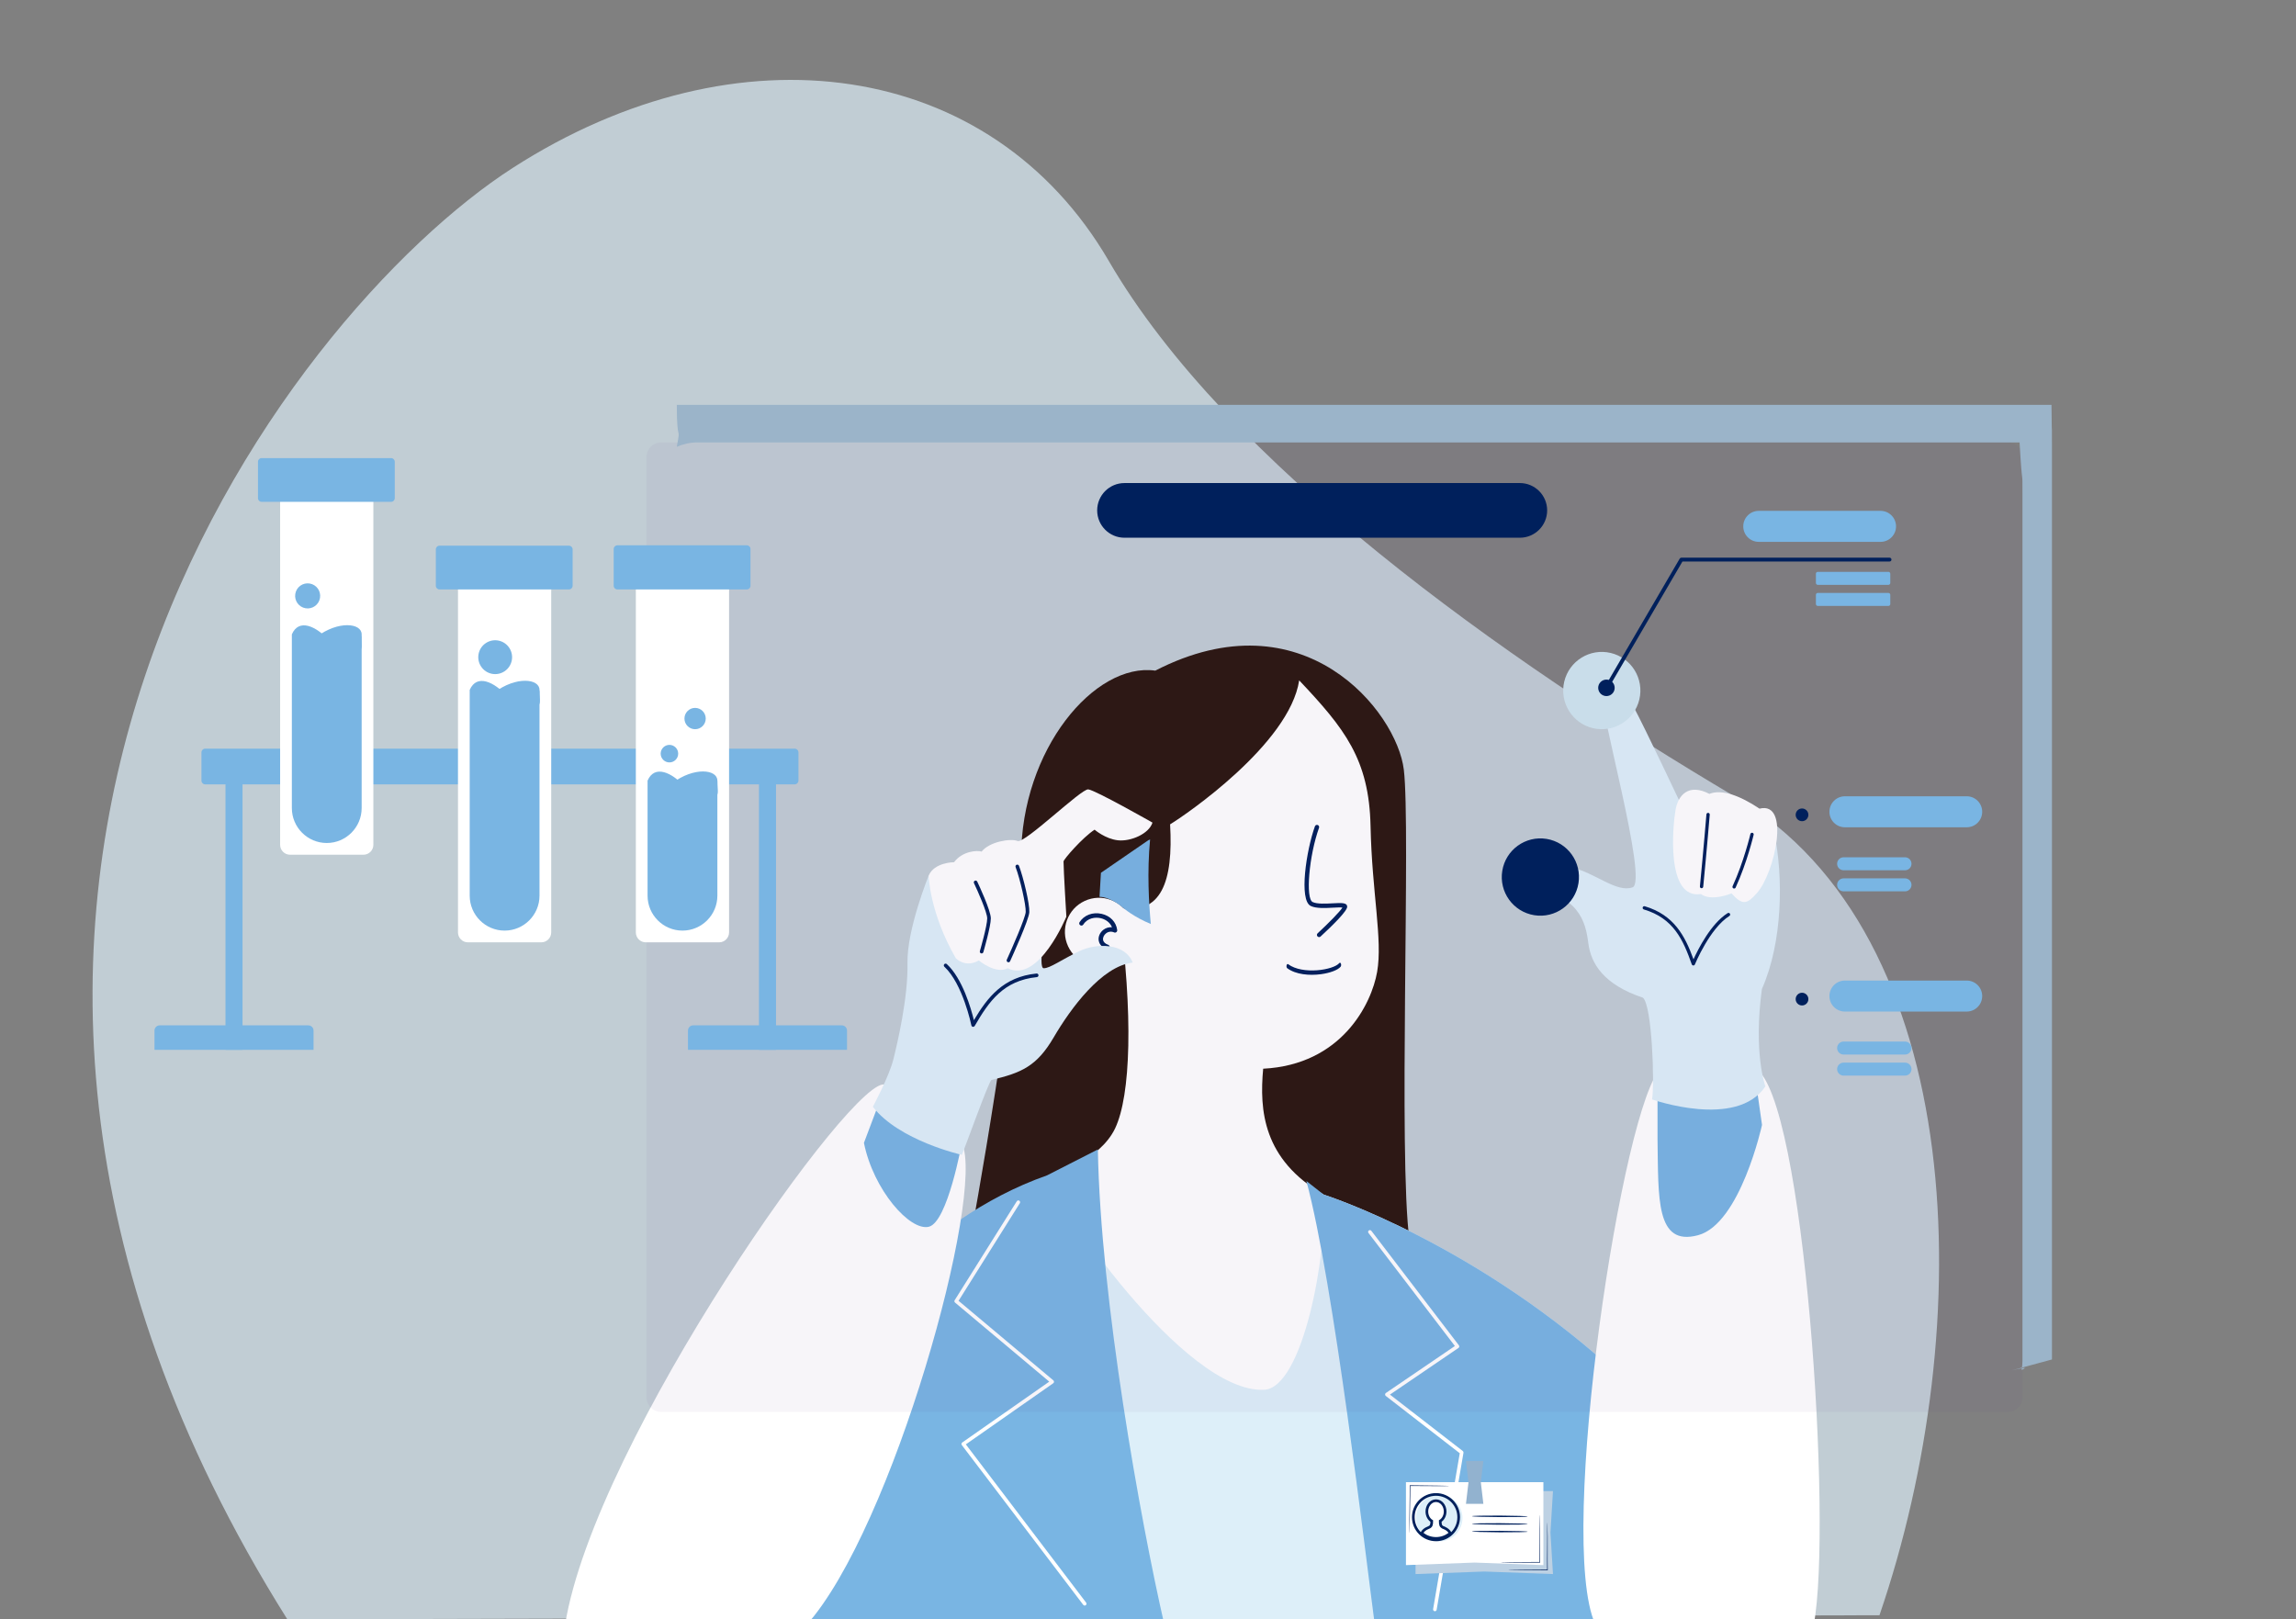 <svg width="431" height="304" viewBox="0 0 431 304" fill="none" xmlns="http://www.w3.org/2000/svg">
<rect x="0" y="0" width="431" height="304" fill="#808080" stroke="none"/>
<g clip-path="url(#clip0_2695_11293)">
<g clip-path="url(#clip1_2695_11293)">
<path d="M96.224 31.539C138.484 4.333 186.074 11.056 208.156 49.019C230.238 86.981 281.995 123.678 325.778 149.619C369.561 175.56 371.464 248.823 352.809 303.235L53.936 304C-31.5 168.019 53.963 58.746 96.224 31.539Z" fill="#DDEFF9" fill-opacity="0.7"/>
<path d="M216.87 125.899C205.471 124.307 191.687 140.764 191.687 160.935C191.687 181.107 182.144 232.6 182.144 232.6L264.582 232.865C262.461 216.94 264.846 155.36 263.52 144.479C262.197 133.596 244.703 111.566 216.87 125.899Z" fill="#2B1710"/>
<path d="M197.326 221.391C172.956 229.946 158.113 250.828 158.113 250.828L151.398 305.063L299.484 304.975L304.786 258.969C277.572 233.488 248.478 224.267 248.478 224.267L197.326 221.391Z" fill="#DDEFF9"/>
<path d="M257.276 155.074C257.009 142.541 252.411 136.76 243.881 127.727C242.052 139.699 222.426 153.087 219.649 154.755C220.267 165.491 218.003 171.931 210.019 170.421C212.761 190.497 212.256 205.66 209.329 211.827C206.402 217.994 197.281 220.75 197.327 221.391C197.471 224.853 222.203 261.58 237.282 260.913C244.563 260.592 249.192 235.531 248.479 224.265C237.075 217.693 236.4 208.41 237.121 200.633C251.851 199.884 257.466 188.466 258.514 182.448C259.571 176.363 257.542 167.607 257.276 155.074Z" fill="white"/>
<path d="M208.993 180.763C212.198 179.273 213.591 175.464 212.103 172.255C210.615 169.045 206.811 167.651 203.606 169.141C200.401 170.631 199.009 174.44 200.497 177.649C201.984 180.858 205.788 182.252 208.993 180.763Z" fill="white"/>
<path d="M207.924 178.182C208.085 178.171 208.231 178.066 208.287 177.904C208.363 177.686 208.248 177.449 208.031 177.373C207.467 177.176 207.133 176.853 207.067 176.442C206.999 176.022 207.224 175.528 207.63 175.216C208.069 174.878 208.617 174.814 209.136 175.043C209.274 175.103 209.432 175.086 209.552 174.998C209.673 174.909 209.737 174.763 209.719 174.613C209.541 173.099 208.423 171.929 206.806 171.561C205.129 171.178 203.498 171.791 202.653 173.122C202.528 173.317 202.587 173.576 202.781 173.698C202.975 173.823 203.234 173.765 203.356 173.57C204.151 172.319 205.611 172.143 206.62 172.375C207.447 172.564 208.363 173.107 208.738 174.084C208.165 174.027 207.595 174.189 207.121 174.555C206.472 175.057 206.128 175.851 206.244 176.577C206.312 176.995 206.598 177.758 207.757 178.163C207.811 178.178 207.869 178.186 207.924 178.182Z" fill="#00205C"/>
<path d="M247.647 175.925C247.527 175.933 247.404 175.89 247.317 175.794C247.163 175.627 247.175 175.368 247.34 175.214C249.334 173.373 251.536 171.137 251.997 170.378C251.63 170.328 250.842 170.37 250.24 170.402C248.763 170.481 247.088 170.571 246.057 170.086C243.784 169.014 245.22 159.614 246.833 155.128C246.911 154.916 247.144 154.805 247.358 154.881C247.57 154.957 247.68 155.192 247.605 155.407C245.729 160.622 245.035 168.697 246.407 169.343C247.249 169.74 248.883 169.652 250.197 169.582C251.843 169.495 252.838 169.44 252.893 170.195C252.949 170.976 250.207 173.683 247.896 175.816C247.824 175.884 247.737 175.919 247.647 175.925Z" fill="#00205C"/>
<path d="M247.971 182.89C245.812 183.18 243.245 182.964 241.637 181.769C241.523 181.683 241.468 181.446 241.514 181.236C241.56 181.026 241.69 180.924 241.803 181.008C244.518 183.024 250.314 182.115 251.412 180.802C251.515 180.679 251.652 180.732 251.72 180.922C251.786 181.113 251.757 181.366 251.655 181.489C251.13 182.115 249.678 182.66 247.971 182.89Z" fill="#00205C"/>
<path d="M258.069 304.999L299.483 304.973L304.785 258.967C277.572 233.486 248.477 224.265 248.477 224.265L245.234 221.717C250.382 240.825 256.349 292.094 258.069 304.999Z" fill="#79B5E3"/>
<path d="M206.091 215.789L196.548 220.655C172.178 229.212 158.113 250.826 158.113 250.826L151.398 305.061L218.572 305.02C214.091 285.493 206.565 243.802 206.091 215.789Z" fill="#79B5E3"/>
<path d="M166.242 203.669C160.94 200.75 111.639 270.291 106.07 305.061H151.398C167.568 287.012 185.062 224.105 180.554 214.55C176.049 204.996 166.242 203.669 166.242 203.669Z" fill="white"/>
<path d="M165.181 206.588L162.177 214.552C163.943 223.399 170.835 231.185 174.37 230.3C177.904 229.414 180.555 214.552 180.555 214.552L165.181 206.588Z" fill="#79B5E3"/>
<path d="M174.326 164.386C174.326 164.386 170.217 174.473 170.349 180.842C170.481 187.212 168.493 195.707 167.698 198.891C166.903 202.077 163.854 207.783 163.854 207.783C168.757 214.153 180.553 216.807 180.553 216.807C181.215 215.348 185.588 203.005 186.119 202.74C191.685 201.413 194.601 200.218 197.782 194.777C200.964 189.335 206.794 181.374 212.627 180.71C211.169 176.995 205.867 176.995 202.553 178.587C199.24 180.179 197.119 181.773 195.926 181.773C194.733 181.773 196.457 172.616 196.457 172.616L174.326 164.386Z" fill="#DDEFF9"/>
<path d="M174.326 164.386C175.387 161.864 179.097 161.864 179.097 161.864C180.687 159.74 183.47 159.608 184.267 159.873C185.725 158.014 189.701 157.351 191.027 157.882C192.352 158.413 202.954 148.062 204.279 148.194C205.605 148.326 216.341 154.431 216.341 154.431C215.678 156.555 212.232 158.014 209.848 157.75C207.463 157.485 205.475 155.759 205.475 155.759C203.222 157.218 199.644 161.332 199.644 161.731C199.644 163.323 200.175 172.083 200.175 172.083C200.175 172.083 195.005 184.69 189.174 181.771C186.922 182.966 183.74 180.311 183.74 180.311C181.221 181.771 179.433 179.912 179.433 179.912C174.46 171.287 174.326 164.386 174.326 164.386Z" fill="white"/>
<path d="M189.302 180.65C189.256 180.65 189.207 180.64 189.163 180.619C188.991 180.541 188.918 180.34 188.995 180.169C189.965 178.044 192.492 172.293 192.544 171.203C192.606 169.915 191.504 165.034 190.645 162.78C190.579 162.605 190.667 162.409 190.842 162.343C191.015 162.276 191.213 162.364 191.279 162.539C192.126 164.758 193.294 169.718 193.223 171.236C193.155 172.655 189.977 179.657 189.613 180.451C189.555 180.578 189.431 180.65 189.302 180.65Z" fill="#00205C"/>
<path d="M184.267 178.992C184.236 178.992 184.202 178.988 184.171 178.978C183.993 178.926 183.888 178.737 183.94 178.558C183.954 178.511 185.318 173.811 185.318 172.416C185.318 171.281 183.524 167.251 182.832 165.793C182.753 165.624 182.825 165.421 182.994 165.342C183.163 165.262 183.365 165.334 183.445 165.503C183.705 166.054 185.996 170.923 185.996 172.418C185.996 173.908 184.648 178.554 184.591 178.75C184.548 178.896 184.414 178.992 184.267 178.992Z" fill="#00205C"/>
<path d="M182.677 192.772C182.659 192.772 182.64 192.77 182.623 192.768C182.485 192.745 182.374 192.64 182.345 192.502C182.329 192.424 180.733 184.696 177.278 181.491C177.14 181.364 177.132 181.148 177.258 181.012C177.385 180.874 177.6 180.866 177.736 180.994C180.695 183.736 182.294 189.378 182.817 191.525C185.39 187.197 188.364 183.394 194.569 182.763C194.76 182.746 194.921 182.88 194.941 183.067C194.96 183.254 194.824 183.419 194.637 183.439C188.389 184.073 185.656 187.965 182.968 192.605C182.908 192.708 182.796 192.772 182.677 192.772Z" fill="#00205C"/>
<path d="M215.544 157.75L206.664 163.855L206.4 168.366C206.4 168.366 208.256 168.234 210.907 170.489C210.907 170.489 212.825 172.151 216.03 173.467C215.663 169.676 215.313 163.678 215.89 157.598C215.775 157.65 215.657 157.699 215.544 157.75Z" fill="#79B5E3"/>
<path d="M311.854 200.573C304.786 206.236 292.063 289.048 299.484 304.973H340.481C344.014 286.217 338.714 205.882 329.525 200.573C320.336 195.264 311.854 200.573 311.854 200.573Z" fill="white"/>
<path d="M311.147 203.758V213.845C311.324 224.993 310.793 234.017 318.746 231.894C326.699 229.771 330.763 211.191 330.763 211.191L329.702 203.758H311.147Z" fill="#79B5E3"/>
<path d="M333.021 156.136C334.813 164.621 334.65 176.861 330.74 185.673C329.111 197.749 331.391 203.949 331.391 203.949C326.013 212.026 310.125 206.397 310.125 206.397C310.614 203.461 310.125 188.773 308.414 187.306C301.081 184.857 298.636 180.942 298.148 177.026C297.659 173.111 296.438 167.807 286.497 166.583C286.823 163.32 290.407 161.768 294.971 162.829C299.534 163.89 303.445 167.644 306.459 166.583C309.473 165.523 299.94 132.152 300.755 130.031C301.569 127.909 304.341 128.4 306.622 132.642C308.904 136.885 315.747 151.409 315.747 151.409L333.021 156.136Z" fill="#DDEFF9"/>
<path d="M317.811 181.249C317.829 181.253 317.845 181.255 317.862 181.255C317.992 181.259 318.111 181.181 318.159 181.06C318.187 180.992 320.958 174.265 324.639 171.956C324.785 171.865 324.83 171.672 324.738 171.526C324.647 171.38 324.454 171.336 324.309 171.427C321.158 173.402 318.74 178.241 317.899 180.095C316.311 175.73 314.268 171.773 308.755 170.135C308.586 170.086 308.414 170.18 308.366 170.345C308.317 170.51 308.411 170.686 308.576 170.734C314.128 172.385 315.936 176.38 317.576 181.047C317.613 181.152 317.705 181.228 317.811 181.249Z" fill="#00205C"/>
<path d="M320.88 149.039C316.97 146.999 315.012 149.284 314.525 152.057C314.035 154.83 312.63 168.885 319.292 167.844C321.247 169.314 325.037 167.722 325.037 167.722C327.115 170.047 327.968 169.732 329.805 167.661C333.165 163.868 336.16 150.344 330.295 151.812C326.625 149.364 323.203 148.099 320.88 149.039Z" fill="white"/>
<path d="M319.415 166.75C319.405 166.75 319.393 166.75 319.384 166.748C319.212 166.731 319.086 166.579 319.104 166.406C319.768 159.633 320.32 152.954 320.326 152.888C320.34 152.717 320.487 152.586 320.662 152.602C320.833 152.616 320.962 152.767 320.948 152.939C320.942 153.005 320.39 159.69 319.726 166.466C319.71 166.63 319.574 166.75 319.415 166.75Z" fill="#00205C"/>
<path d="M325.525 166.811C325.481 166.811 325.438 166.801 325.395 166.782C325.238 166.71 325.17 166.523 325.242 166.367C327.342 161.799 328.571 156.627 328.582 156.574C328.621 156.407 328.79 156.302 328.958 156.341C329.125 156.379 329.23 156.549 329.191 156.716C329.179 156.769 327.937 162.002 325.809 166.628C325.757 166.743 325.644 166.811 325.525 166.811Z" fill="#00205C"/>
<path d="M203.617 301.42C203.514 301.42 203.414 301.373 203.346 301.286L180.551 271.292C180.494 271.218 180.471 271.124 180.487 271.033C180.5 270.941 180.551 270.86 180.626 270.807L196.964 259.381L179.278 244.536C179.147 244.427 179.118 244.238 179.208 244.096L190.871 225.516C190.97 225.359 191.18 225.31 191.337 225.409C191.497 225.509 191.543 225.719 191.444 225.876L179.938 244.205L197.737 259.144C197.819 259.212 197.864 259.313 197.858 259.418C197.852 259.523 197.8 259.621 197.714 259.681L181.305 271.157L203.887 300.869C203.999 301.019 203.97 301.231 203.823 301.344C203.76 301.396 203.688 301.42 203.617 301.42Z" fill="white"/>
<path d="M269.355 302.48C269.335 302.48 269.316 302.478 269.297 302.475C269.112 302.443 268.988 302.268 269.021 302.083L274.023 272.821L260.135 262.063C260.049 261.997 260.001 261.894 260.003 261.785C260.006 261.676 260.061 261.576 260.15 261.514L273.108 252.692L256.891 231.477C256.776 231.329 256.805 231.115 256.953 231.002C257.101 230.89 257.315 230.917 257.427 231.065L273.862 252.564C273.918 252.638 273.942 252.731 273.928 252.825C273.912 252.916 273.862 252.998 273.784 253.05L260.916 261.812L274.595 272.409C274.694 272.484 274.742 272.611 274.721 272.734L269.685 302.196C269.66 302.364 269.516 302.48 269.355 302.48Z" fill="white"/>
<path d="M291.522 279.934H265.721V295.505L278.622 295.029L291.522 295.505L291.047 287.72L291.522 279.934Z" fill="#BDD1E3"/>
<path d="M283.161 294.75C283.162 294.755 283.214 294.759 283.311 294.762C283.419 294.765 283.562 294.769 283.739 294.773C284.121 294.776 284.655 294.781 285.309 294.787C286.643 294.787 288.47 294.788 290.493 294.788L290.536 294.788L290.535 294.738C290.535 294.7 290.533 294.658 290.533 294.616C290.487 292.199 290.55 290.011 290.519 288.412C290.499 287.628 290.483 286.987 290.471 286.529C290.463 286.316 290.457 286.145 290.452 286.016C290.447 285.899 290.442 285.837 290.438 285.836C290.434 285.835 290.432 285.896 290.43 286.012C290.43 286.14 290.429 286.309 290.428 286.52C290.431 286.976 290.437 287.613 290.443 288.395C290.466 289.993 290.391 292.177 290.425 294.592C290.425 294.634 290.426 294.676 290.427 294.714L290.469 294.663C288.448 294.678 286.624 294.69 285.292 294.7C284.64 294.71 284.11 294.719 283.729 294.725C283.553 294.731 283.413 294.735 283.306 294.738C283.21 294.741 283.16 294.746 283.161 294.75Z" fill="#00205C"/>
<path d="M289.721 278.253H263.921V293.824L276.821 293.348L289.721 293.824V278.253Z" fill="white"/>
<path d="M276.312 284.641C276.312 284.564 278.653 284.512 281.539 284.527C284.426 284.542 286.765 284.616 286.765 284.694C286.765 284.771 284.425 284.822 281.539 284.808C278.652 284.795 276.312 284.719 276.312 284.641Z" fill="#00205C"/>
<path d="M276.312 286.07C276.312 285.992 278.653 285.94 281.539 285.956C284.426 285.97 286.765 286.045 286.765 286.122C286.765 286.2 284.425 286.25 281.539 286.236C278.652 286.223 276.312 286.147 276.312 286.07Z" fill="#00205C"/>
<path d="M276.312 287.498C276.312 287.421 278.653 287.369 281.539 287.384C284.426 287.398 286.765 287.473 286.765 287.551C286.765 287.628 284.425 287.678 281.539 287.665C278.652 287.651 276.312 287.575 276.312 287.498Z" fill="#00205C"/>
<path d="M281.736 293.322C281.737 293.327 281.788 293.331 281.886 293.334C281.994 293.337 282.136 293.34 282.314 293.345C282.696 293.348 283.229 293.353 283.884 293.359C285.218 293.359 287.045 293.36 289.068 293.36L289.111 293.36L289.11 293.31C289.109 293.272 289.108 293.23 289.107 293.188C289.061 290.771 289.124 288.583 289.094 286.984C289.074 286.2 289.058 285.559 289.045 285.101C289.037 284.888 289.031 284.717 289.027 284.588C289.021 284.471 289.017 284.409 289.012 284.408C289.009 284.407 289.006 284.468 289.005 284.584C289.004 284.712 289.004 284.881 289.003 285.092C289.006 285.548 289.011 286.185 289.017 286.967C289.04 288.565 288.966 290.749 288.999 293.164C289 293.205 289.001 293.248 289.002 293.286L289.043 293.235C287.023 293.249 285.199 293.262 283.866 293.271C283.215 293.282 282.684 293.291 282.304 293.297C282.128 293.303 281.987 293.307 281.88 293.31C281.785 293.313 281.735 293.318 281.736 293.322Z" fill="#00205C"/>
<path d="M272.004 278.965C272.004 278.961 271.952 278.956 271.854 278.952C271.746 278.948 271.604 278.942 271.427 278.936C271.045 278.927 270.511 278.916 269.857 278.902C268.523 278.886 266.696 278.862 264.673 278.837L264.631 278.836L264.631 278.887C264.631 278.925 264.632 278.967 264.632 279.009C264.648 281.426 264.558 283.613 264.569 285.212C264.58 285.997 264.588 286.638 264.595 287.096C264.6 287.309 264.604 287.48 264.607 287.609C264.611 287.726 264.615 287.789 264.619 287.79C264.623 287.791 264.626 287.73 264.629 287.614C264.631 287.486 264.633 287.316 264.637 287.105C264.639 286.649 264.642 286.012 264.646 285.23C264.642 283.633 264.743 281.449 264.739 279.034C264.739 278.993 264.739 278.95 264.739 278.912L264.696 278.962C266.717 278.973 268.541 278.983 269.873 278.99C270.525 278.987 271.056 278.985 271.436 278.983C271.612 278.98 271.753 278.977 271.86 278.975C271.955 278.973 272.005 278.97 272.004 278.965Z" fill="#00205C"/>
<path d="M278.455 274.273H275.186L275.661 278.299L275.186 282.324H278.455L277.98 278.299L278.455 274.273Z" fill="#92B2CF"/>
<path d="M271.834 289.037C274.062 288.112 275.121 285.554 274.197 283.322C273.274 281.09 270.719 280.031 268.49 280.955C266.262 281.88 265.203 284.438 266.127 286.67C267.05 288.901 269.605 289.961 271.834 289.037Z" fill="#DDEFF9"/>
<path d="M269.563 289.088C271.916 289.088 273.822 287.178 273.822 284.823C273.822 282.468 271.916 280.558 269.563 280.558C267.21 280.558 265.303 282.468 265.303 284.823C265.303 287.178 267.21 289.088 269.563 289.088Z" stroke="#00205C" stroke-width="0.5"/>
<path d="M268.088 286.814L268.087 286.814C267.488 287.045 267.166 287.372 266.999 287.646L266.882 287.838L267.062 287.975C267.757 288.501 268.624 288.812 269.563 288.812C270.501 288.812 271.366 288.501 272.063 287.975L272.244 287.839L272.126 287.646C271.96 287.372 271.639 287.045 271.038 286.814L270.948 287.048L271.038 286.814C270.685 286.678 270.538 286.528 270.46 286.348C270.382 286.165 270.36 285.923 270.358 285.553C270.918 285.207 271.278 284.521 271.278 283.757C271.278 282.685 270.552 281.73 269.563 281.73C268.573 281.73 267.847 282.685 267.847 283.757C267.847 284.521 268.208 285.207 268.767 285.553C268.766 285.923 268.744 286.166 268.665 286.349C268.588 286.529 268.441 286.679 268.088 286.814Z" fill="white" stroke="#00205C" stroke-width="0.5"/>
<g opacity="0.05">
<path d="M376.908 265.069H124.096C122.58 265.069 121.351 263.838 121.351 262.321V85.806C121.351 84.288 122.58 83.057 124.096 83.057H376.908C378.423 83.057 379.652 84.288 379.652 85.806V262.321C379.652 263.838 378.423 265.069 376.908 265.069Z" fill="#5B2C86"/>
</g>
<path d="M385.102 76H127.048C127.048 83.882 127.851 79.403 127.048 83.882C128.231 83.357 129.538 83.059 130.917 83.059H379.111C379.653 92.639 379.653 87.347 379.653 92.639V255.491C379.653 256.071 379.592 256.637 379.494 257.189C382.848 255.701 370.085 259.354 385.192 255.216V85.578C385.192 76 385.192 85.578 385.102 76Z" fill="#9BB4C9"/>
<path d="M307.736 131.308C308.655 127.408 306.244 123.5 302.349 122.579C298.455 121.659 294.553 124.073 293.633 127.973C292.713 131.873 295.125 135.78 299.019 136.701C302.914 137.622 306.816 135.207 307.736 131.308Z" fill="#C9DDEA"/>
<path d="M302.242 133.372C304.315 132.512 305.3 130.131 304.441 128.055C303.582 125.978 301.205 124.992 299.131 125.852C297.057 126.712 296.073 129.093 296.932 131.169C297.791 133.246 300.168 134.232 302.242 133.372Z" fill="#C9DDEA"/>
<path d="M296.307 165.813C296.948 161.858 294.265 158.131 290.315 157.489C286.365 156.848 282.644 159.533 282.003 163.489C281.361 167.444 284.044 171.171 287.994 171.813C291.944 172.455 295.666 169.769 296.307 165.813Z" fill="#00205C"/>
<path d="M289.146 168.72C291.391 168.72 293.21 166.898 293.21 164.651C293.21 162.403 291.391 160.581 289.146 160.581C286.902 160.581 285.082 162.403 285.082 164.651C285.082 166.898 286.902 168.72 289.146 168.72Z" fill="#00205C"/>
<path d="M302.651 130.224C303.255 129.619 303.255 128.638 302.651 128.034C302.047 127.429 301.068 127.429 300.463 128.034C299.859 128.638 299.859 129.619 300.463 130.224C301.068 130.829 302.047 130.829 302.651 130.224Z" fill="#00205C"/>
<path d="M330.147 95.905H353.015C354.62 95.905 355.92 97.207 355.92 98.815C355.92 100.422 354.62 101.724 353.015 101.724H330.147C328.542 101.724 327.241 100.422 327.241 98.815C327.241 97.209 328.542 95.905 330.147 95.905Z" fill="#79B5E3"/>
<path d="M341.227 109.795H354.491C354.684 109.795 354.841 109.637 354.841 109.445V107.705C354.841 107.512 354.684 107.354 354.491 107.354H341.227C341.034 107.354 340.877 107.512 340.877 107.705V109.445C340.877 109.639 341.034 109.795 341.227 109.795Z" fill="#79B5E3"/>
<path d="M341.227 113.753H354.491C354.684 113.753 354.841 113.596 354.841 113.403V111.663C354.841 111.47 354.684 111.313 354.491 111.313H341.227C341.034 111.313 340.877 111.47 340.877 111.663V113.403C340.877 113.596 341.034 113.753 341.227 113.753Z" fill="#79B5E3"/>
<path d="M301.561 129.488C301.685 129.488 301.804 129.424 301.872 129.309L315.827 105.414H354.703C354.901 105.414 355.063 105.253 355.063 105.054C355.063 104.856 354.901 104.694 354.703 104.694H315.621C315.492 104.694 315.376 104.762 315.31 104.873L301.252 128.945C301.153 129.116 301.209 129.336 301.38 129.437C301.437 129.472 301.499 129.488 301.561 129.488Z" fill="#00205C"/>
<path d="M346.321 149.49H369.189C370.794 149.49 372.094 150.792 372.094 152.4C372.094 154.007 370.794 155.309 369.189 155.309H346.321C344.716 155.309 343.416 154.007 343.416 152.4C343.416 150.792 344.718 149.49 346.321 149.49Z" fill="#79B5E3"/>
<path d="M346.078 163.38H357.605C358.277 163.38 358.823 162.833 358.823 162.16C358.823 161.486 358.277 160.939 357.605 160.939H346.078C345.405 160.939 344.859 161.486 344.859 162.16C344.859 162.833 345.405 163.38 346.078 163.38Z" fill="#79B5E3"/>
<path d="M346.078 167.336H357.605C358.277 167.336 358.823 166.789 358.823 166.116C358.823 165.443 358.277 164.896 357.605 164.896H346.078C345.405 164.896 344.859 165.443 344.859 166.116C344.859 166.791 345.405 167.336 346.078 167.336Z" fill="#79B5E3"/>
<path d="M339.466 152.972C339.466 153.631 338.932 154.167 338.273 154.167C337.614 154.167 337.079 153.631 337.079 152.972C337.079 152.312 337.614 151.777 338.273 151.777C338.932 151.777 339.466 152.312 339.466 152.972Z" fill="#00205C"/>
<path d="M346.321 184.085H369.189C370.794 184.085 372.094 185.387 372.094 186.994C372.094 188.602 370.794 189.904 369.189 189.904H346.321C344.716 189.904 343.416 188.602 343.416 186.994C343.416 185.387 344.718 184.085 346.321 184.085Z" fill="#79B5E3"/>
<path d="M346.078 197.975H357.605C358.277 197.975 358.823 197.428 358.823 196.754C358.823 196.081 358.277 195.534 357.605 195.534H346.078C345.405 195.534 344.859 196.081 344.859 196.754C344.859 197.428 345.405 197.975 346.078 197.975Z" fill="#79B5E3"/>
<path d="M346.078 201.931H357.605C358.277 201.931 358.823 201.384 358.823 200.711C358.823 200.037 358.277 199.491 357.605 199.491H346.078C345.405 199.491 344.859 200.037 344.859 200.711C344.859 201.384 345.405 201.931 346.078 201.931Z" fill="#79B5E3"/>
<path d="M339.466 187.566C339.466 188.226 338.932 188.761 338.273 188.761C337.614 188.761 337.079 188.226 337.079 187.566C337.079 186.907 337.614 186.371 338.273 186.371C338.932 186.371 339.466 186.907 339.466 187.566Z" fill="#00205C"/>
<path d="M285.304 100.95H211.084C208.254 100.95 205.959 98.651 205.959 95.818C205.959 92.984 208.254 90.686 211.084 90.686H285.304C288.133 90.686 290.429 92.984 290.429 95.818C290.427 98.651 288.133 100.95 285.304 100.95Z" fill="#00205C"/>
<path d="M149.169 147.254H38.53C38.136 147.254 37.816 146.933 37.816 146.539V141.262C37.816 140.868 38.136 140.547 38.53 140.547H149.169C149.562 140.547 149.883 140.868 149.883 141.262V146.539C149.883 146.933 149.562 147.254 149.169 147.254Z" fill="#79B5E3"/>
<path d="M68.224 160.462H54.451C53.421 160.462 52.585 159.627 52.585 158.594V91.77H70.087V158.594C70.087 159.627 69.253 160.462 68.224 160.462Z" fill="white"/>
<path d="M59.437 119.555C63.472 116.484 67.89 116.951 67.89 119.088C67.702 121.18 68.314 121.709 67.237 122.356C66.16 123.002 63.633 123.972 63.418 123.972C63.204 123.972 60.944 123.917 60.836 123.703C60.728 123.488 59.437 119.555 59.437 119.555Z" fill="#79B5E3"/>
<path d="M67.889 119.089V151.698C67.889 155.315 64.952 158.259 61.338 158.259C57.726 158.259 54.786 155.317 54.786 151.698V119.089C56.1 116.055 59.328 117.508 61.858 120.311C64.389 123.113 67.517 121.316 67.889 119.089Z" fill="#79B5E3"/>
<path d="M73.421 94.212H49.108C48.731 94.212 48.425 93.905 48.425 93.528V86.684C48.425 86.307 48.731 86 49.108 86H73.421C73.798 86 74.104 86.307 74.104 86.684V93.528C74.104 93.905 73.798 94.212 73.421 94.212Z" fill="#79B5E3"/>
<path d="M134.998 176.907H121.225C120.195 176.907 119.359 176.072 119.359 175.039V108.216H136.861V175.039C136.861 176.07 136.027 176.907 134.998 176.907Z" fill="white"/>
<path d="M126.21 147.015C130.246 143.944 134.663 144.411 134.663 146.548C134.663 148.686 135.087 149.169 134.011 149.816C132.934 150.462 130.406 151.432 130.192 151.432C129.977 151.432 127.718 151.377 127.61 151.163C127.501 150.948 126.21 147.015 126.21 147.015Z" fill="#79B5E3"/>
<path d="M134.663 146.548V168.146C134.663 171.762 131.723 174.706 128.112 174.706C124.5 174.706 121.56 171.765 121.56 168.146V146.548C122.874 143.514 126.102 144.968 128.632 147.77C131.16 150.57 134.291 148.775 134.663 146.548Z" fill="#79B5E3"/>
<path d="M140.195 110.657H115.884C115.507 110.657 115.201 110.35 115.201 109.973V103.059C115.201 102.681 115.507 102.374 115.884 102.374H140.197C140.574 102.374 140.881 102.681 140.881 103.059V109.973C140.878 110.35 140.572 110.657 140.195 110.657Z" fill="#79B5E3"/>
<path d="M101.61 176.907H87.837C86.807 176.907 85.971 176.072 85.971 175.039V108.216H103.473V175.039C103.475 176.07 102.639 176.907 101.61 176.907Z" fill="white"/>
<path d="M92.822 129.99C96.858 126.918 101.275 127.385 101.275 129.523C101.275 131.66 101.699 132.144 100.622 132.79C99.546 133.436 97.018 134.406 96.803 134.406C96.589 134.406 94.33 134.352 94.221 134.137C94.113 133.922 92.822 129.99 92.822 129.99Z" fill="#79B5E3"/>
<path d="M101.275 129.525V168.146C101.275 171.762 98.335 174.706 94.723 174.706C91.112 174.706 88.172 171.765 88.172 168.146V129.525C89.486 126.491 92.714 127.945 95.244 130.747C97.772 133.547 100.905 131.75 101.275 129.525Z" fill="#79B5E3"/>
<path d="M106.809 110.657H82.496C82.119 110.657 81.813 110.351 81.813 109.973V103.129C81.813 102.752 82.119 102.445 82.496 102.445H106.809C107.186 102.445 107.493 102.752 107.493 103.129V109.973C107.493 110.351 107.186 110.657 106.809 110.657Z" fill="#79B5E3"/>
<path d="M94.704 126.027C96.166 125.059 96.568 123.088 95.602 121.624C94.635 120.16 92.667 119.757 91.204 120.725C89.742 121.693 89.34 123.664 90.307 125.128C91.273 126.592 93.242 126.995 94.704 126.027Z" fill="#79B5E3"/>
<path d="M127.308 141.486C127.308 142.396 126.571 143.132 125.664 143.132C124.754 143.132 124.019 142.394 124.019 141.486C124.019 140.577 124.757 139.839 125.664 139.839C126.571 139.839 127.308 140.577 127.308 141.486Z" fill="#79B5E3"/>
<path d="M130.482 136.897C131.585 136.897 132.479 136.002 132.479 134.897C132.479 133.792 131.585 132.896 130.482 132.896C129.378 132.896 128.484 133.792 128.484 134.897C128.484 136.002 129.378 136.897 130.482 136.897Z" fill="#79B5E3"/>
<path d="M60.072 112.246C60.281 110.963 59.411 109.753 58.13 109.544C56.848 109.335 55.64 110.206 55.431 111.49C55.223 112.773 56.092 113.983 57.374 114.192C58.656 114.401 59.864 113.53 60.072 112.246Z" fill="#79B5E3"/>
<path d="M45.529 142.845H42.33V197.085H45.529V142.845Z" fill="#79B5E3"/>
<path d="M29 197.085H58.857V193.473C58.857 192.933 58.419 192.494 57.879 192.494H29.978C29.438 192.494 29 192.933 29 193.473V197.085Z" fill="#79B5E3"/>
<path d="M145.67 142.845H142.471V197.085H145.67V142.845Z" fill="#79B5E3"/>
<path d="M129.143 197.085H159V193.473C159 192.933 158.562 192.494 158.022 192.494H130.121C129.582 192.494 129.143 192.933 129.143 193.473V197.085Z" fill="#79B5E3"/>
</g>
</g>
<defs>
<clipPath id="clip0_2695_11293">
<rect width="431" height="304" fill="white"/>
</clipPath>
<clipPath id="clip1_2695_11293">
<rect width="416" height="290" fill="white" transform="translate(-5 15)"/>
</clipPath>
</defs>
</svg>
